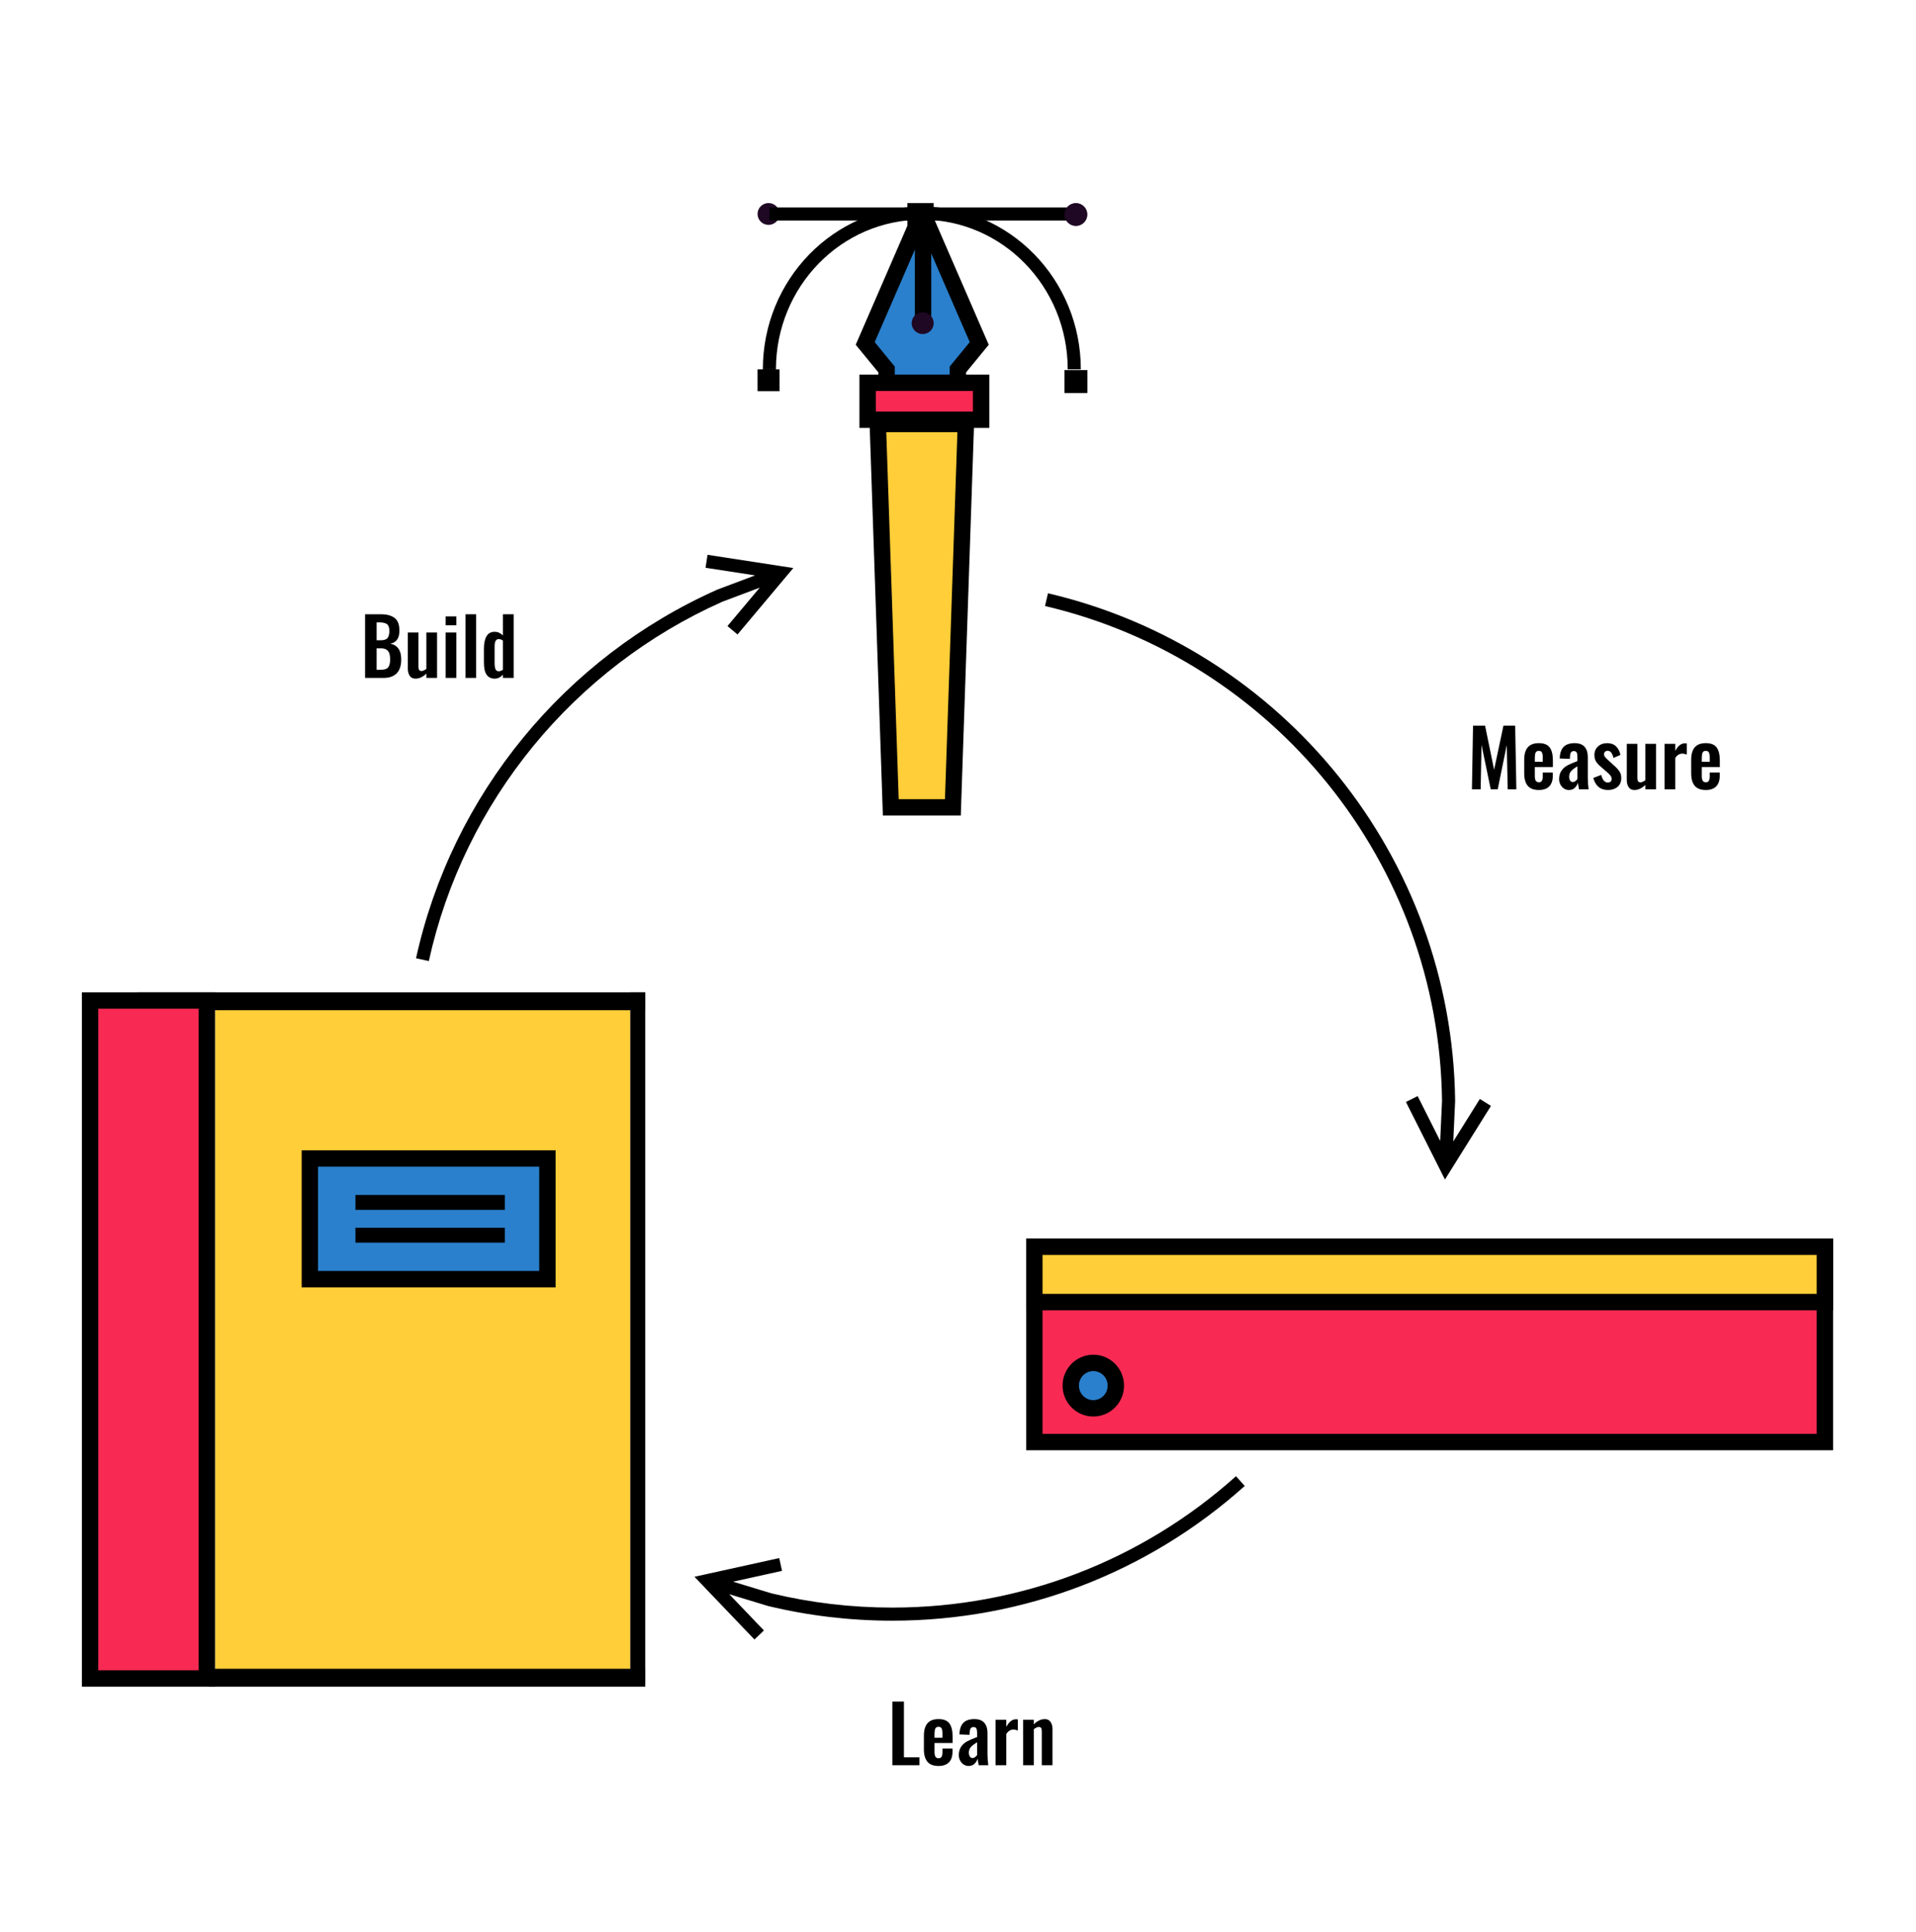 <?xml version="1.0" encoding="UTF-8"?>
<svg width="585px" height="590px" viewBox="0 0 585 590" version="1.1" xmlns="http://www.w3.org/2000/svg" xmlns:xlink="http://www.w3.org/1999/xlink">
    <!-- Generator: Sketch 52.2 (67145) - http://www.bohemiancoding.com/sketch -->
    <title>major_process_illus</title>
    <desc>Created with Sketch.</desc>
    <g id="major_process_illus" stroke="none" stroke-width="1" fill="none" fill-rule="evenodd">
        <g id="Group-4" transform="translate(231, 62)" fill-rule="nonzero">
            <polygon id="Path-6" fill="#2A80CC" transform="translate(50.5, 32) scale(-1, 1) translate(-50.5, -32) " points="49.998 5 67.5 42.651 60.591 48.101 60.591 59 39.485 59 39.485 48.101 33.5 40.174"></polygon>
            <g id="Group-14" transform="translate(50.5, 94) scale(-1, 1) translate(-50.5, -94) translate(0, 0)">
                <g id="Group-13" transform="translate(4, 0)">
                    <g id="Group-12" transform="translate(28.96, 2.564)" stroke="#000000" stroke-width="5">
                        <polyline id="Path-3" points="17.551 0.41 34.872 40.299 28.341 48.269 28.341 51.984"></polyline>
                        <polyline id="Path" points="6.584 51.984 6.584 48.269 0.053 40.299 17.374 0.41"></polyline>
                    </g>
                    <path d="M46.165,3.077 L46.165,34.973" id="Path-4" stroke="#000000" stroke-width="5"></path>
                    <ellipse id="Oval" fill="#1F0824" cx="46.284" cy="36.671" rx="3.361" ry="3.334"></ellipse>
                    <ellipse id="Oval-Copy" fill="#1F0824" cx="93.344" cy="3.334" rx="3.361" ry="3.334"></ellipse>
                    <rect id="Rectangle" stroke="#000000" stroke-width="5" fill="#F82A54" x="28.443" y="54.879" width="34.648" height="11.283"></rect>
                    <g id="Group-11" transform="translate(30.511, 64.624)" fill="#FFCE38" stroke="#000000" stroke-width="5">
                        <path d="M2.586,2.83 L6.554,119.897 L25.509,119.897 L29.476,2.83 L2.586,2.83 Z" id="Rectangle"></path>
                    </g>
                    <path d="M93.085,50.776 C93.085,24.433 72.247,3.077 46.543,3.077 C20.838,3.077 0,24.433 0,50.776" id="Path" stroke="#000000" stroke-width="4"></path>
                    <rect id="Rectangle-Copy-31" fill="#000000" x="42.923" y="0" width="8.026" height="7.96"></rect>
                    <rect id="Rectangle-Copy-30" fill="#000000" x="89.982" y="50.776" width="6.723" height="6.668"></rect>
                    <path d="M0,3.334 L93.085,3.334" id="Path-5" stroke="#000000" stroke-width="4"></path>
                </g>
                <circle id="Oval-Copy-2" fill="#1F0824" cx="3.5" cy="3.5" r="3.5"></circle>
                <rect id="Rectangle" fill="#000000" x="0" y="51" width="7" height="7"></rect>
            </g>
        </g>
        <path d="M272.464,519.56 L275.992,519.56 L275.992,536.576 L280.72,536.576 L280.72,539 L272.464,539 L272.464,519.56 Z M286.552,539.216 C285.016,539.216 283.888,538.788 283.168,537.932 C282.448,537.076 282.088,535.808 282.088,534.128 L282.088,530 C282.088,528.304 282.452,527.032 283.18,526.184 C283.908,525.336 285.032,524.912 286.552,524.912 C288.12,524.912 289.228,525.352 289.876,526.232 C290.524,527.112 290.848,528.44 290.848,530.216 L290.848,532.208 L285.328,532.208 L285.328,534.944 C285.328,535.616 285.428,536.104 285.628,536.408 C285.828,536.712 286.144,536.864 286.576,536.864 C286.992,536.864 287.292,536.716 287.476,536.42 C287.66,536.124 287.752,535.672 287.752,535.064 L287.752,533.888 L290.824,533.888 L290.824,534.848 C290.824,536.272 290.464,537.356 289.744,538.1 C289.024,538.844 287.96,539.216 286.552,539.216 Z M287.752,530.6 L287.752,529.28 C287.752,528.56 287.664,528.044 287.488,527.732 C287.312,527.42 287,527.264 286.552,527.264 C286.088,527.264 285.768,527.432 285.592,527.768 C285.416,528.104 285.328,528.728 285.328,529.64 L285.328,530.6 L287.752,530.6 Z M295.744,539.216 C295.152,539.216 294.628,539.056 294.172,538.736 C293.716,538.416 293.364,538.004 293.116,537.5 C292.868,536.996 292.744,536.472 292.744,535.928 C292.744,534.856 292.996,533.972 293.5,533.276 C294.004,532.58 294.628,532.04 295.372,531.656 C296.116,531.272 297.104,530.848 298.336,530.384 L298.336,529.184 C298.336,528.544 298.26,528.076 298.108,527.78 C297.956,527.484 297.664,527.336 297.232,527.336 C296.496,527.336 296.112,527.848 296.08,528.872 L296.032,529.712 L292.936,529.592 C292.984,527.992 293.38,526.812 294.124,526.052 C294.868,525.292 295.992,524.912 297.496,524.912 C298.856,524.912 299.864,525.284 300.52,526.028 C301.176,526.772 301.504,527.824 301.504,529.184 L301.504,535.592 C301.504,536.584 301.584,537.72 301.744,539 L298.816,539 C298.656,538.136 298.544,537.472 298.48,537.008 C298.288,537.632 297.964,538.156 297.508,538.58 C297.052,539.004 296.464,539.216 295.744,539.216 Z M296.944,536.792 C297.216,536.792 297.476,536.696 297.724,536.504 C297.972,536.312 298.176,536.104 298.336,535.88 L298.336,531.992 C297.488,532.488 296.856,532.964 296.44,533.42 C296.024,533.876 295.816,534.448 295.816,535.136 C295.816,535.648 295.916,536.052 296.116,536.348 C296.316,536.644 296.592,536.792 296.944,536.792 Z M303.976,525.128 L307.24,525.128 L307.24,527.264 C307.704,526.448 308.176,525.86 308.656,525.5 C309.136,525.14 309.672,524.96 310.264,524.96 C310.472,524.96 310.64,524.976 310.768,525.008 L310.768,528.392 C310.256,528.2 309.808,528.104 309.424,528.104 C308.56,528.104 307.832,528.552 307.24,529.448 L307.24,539 L303.976,539 L303.976,525.128 Z M312.376,525.128 L315.64,525.128 L315.64,526.496 C316.744,525.44 317.864,524.912 319,524.912 C319.784,524.912 320.372,525.2 320.764,525.776 C321.156,526.352 321.352,527.08 321.352,527.96 L321.352,539 L318.088,539 L318.088,528.608 C318.088,528.16 318.02,527.832 317.884,527.624 C317.748,527.416 317.504,527.312 317.152,527.312 C316.768,527.312 316.264,527.536 315.64,527.984 L315.64,539 L312.376,539 L312.376,525.128 Z" id="Learn-Copy-2" fill="#000000"></path>
        <path d="M449.752,221.56 L453.424,221.56 L456.184,235.024 L459.04,221.56 L462.616,221.56 L462.976,241 L460.336,241 L460.048,227.488 L457.288,241 L455.152,241 L452.344,227.44 L452.08,241 L449.416,241 L449.752,221.56 Z M469.84,241.216 C468.304,241.216 467.176,240.788 466.456,239.932 C465.736,239.076 465.376,237.808 465.376,236.128 L465.376,232 C465.376,230.304 465.74,229.032 466.468,228.184 C467.196,227.336 468.32,226.912 469.84,226.912 C471.408,226.912 472.516,227.352 473.164,228.232 C473.812,229.112 474.136,230.44 474.136,232.216 L474.136,234.208 L468.616,234.208 L468.616,236.944 C468.616,237.616 468.716,238.104 468.916,238.408 C469.116,238.712 469.432,238.864 469.864,238.864 C470.28,238.864 470.58,238.716 470.764,238.42 C470.948,238.124 471.04,237.672 471.04,237.064 L471.04,235.888 L474.112,235.888 L474.112,236.848 C474.112,238.272 473.752,239.356 473.032,240.1 C472.312,240.844 471.248,241.216 469.84,241.216 Z M471.04,232.6 L471.04,231.28 C471.04,230.56 470.952,230.044 470.776,229.732 C470.6,229.42 470.288,229.264 469.84,229.264 C469.376,229.264 469.056,229.432 468.88,229.768 C468.704,230.104 468.616,230.728 468.616,231.64 L468.616,232.6 L471.04,232.6 Z M479.032,241.216 C478.44,241.216 477.916,241.056 477.46,240.736 C477.004,240.416 476.652,240.004 476.404,239.5 C476.156,238.996 476.032,238.472 476.032,237.928 C476.032,236.856 476.284,235.972 476.788,235.276 C477.292,234.58 477.916,234.04 478.66,233.656 C479.404,233.272 480.392,232.848 481.624,232.384 L481.624,231.184 C481.624,230.544 481.548,230.076 481.396,229.78 C481.244,229.484 480.952,229.336 480.52,229.336 C479.784,229.336 479.4,229.848 479.368,230.872 L479.32,231.712 L476.224,231.592 C476.272,229.992 476.668,228.812 477.412,228.052 C478.156,227.292 479.28,226.912 480.784,226.912 C482.144,226.912 483.152,227.284 483.808,228.028 C484.464,228.772 484.792,229.824 484.792,231.184 L484.792,237.592 C484.792,238.584 484.872,239.72 485.032,241 L482.104,241 C481.944,240.136 481.832,239.472 481.768,239.008 C481.576,239.632 481.252,240.156 480.796,240.58 C480.34,241.004 479.752,241.216 479.032,241.216 Z M480.232,238.792 C480.504,238.792 480.764,238.696 481.012,238.504 C481.26,238.312 481.464,238.104 481.624,237.88 L481.624,233.992 C480.776,234.488 480.144,234.964 479.728,235.42 C479.312,235.876 479.104,236.448 479.104,237.136 C479.104,237.648 479.204,238.052 479.404,238.348 C479.604,238.644 479.88,238.792 480.232,238.792 Z M490.96,241.216 C489.792,241.216 488.832,240.904 488.08,240.28 C487.328,239.656 486.792,238.744 486.472,237.544 L488.896,236.608 C489.264,238.16 489.936,238.936 490.912,238.936 C491.28,238.936 491.564,238.84 491.764,238.648 C491.964,238.456 492.064,238.192 492.064,237.856 C492.064,237.488 491.952,237.148 491.728,236.836 C491.504,236.524 491.104,236.128 490.528,235.648 L488.872,234.208 C488.168,233.632 487.648,233.072 487.312,232.528 C486.976,231.984 486.808,231.32 486.808,230.536 C486.808,229.448 487.18,228.572 487.924,227.908 C488.668,227.244 489.608,226.912 490.744,226.912 C491.832,226.912 492.72,227.236 493.408,227.884 C494.096,228.532 494.544,229.408 494.752,230.512 L492.616,231.424 C492.488,230.784 492.276,230.26 491.98,229.852 C491.684,229.444 491.304,229.24 490.84,229.24 C490.504,229.24 490.236,229.344 490.036,229.552 C489.836,229.76 489.736,230.024 489.736,230.344 C489.736,230.6 489.848,230.872 490.072,231.16 C490.296,231.448 490.632,231.784 491.08,232.168 L492.76,233.704 C493.48,234.328 494.036,234.924 494.428,235.492 C494.82,236.06 495.016,236.744 495.016,237.544 C495.016,238.712 494.636,239.616 493.876,240.256 C493.116,240.896 492.144,241.216 490.96,241.216 Z M499.024,241.216 C498.24,241.216 497.656,240.928 497.272,240.352 C496.888,239.776 496.696,239.048 496.696,238.168 L496.696,227.128 L499.936,227.128 L499.936,237.568 C499.936,238 500.008,238.328 500.152,238.552 C500.296,238.776 500.544,238.888 500.896,238.888 C501.264,238.888 501.752,238.672 502.36,238.24 L502.36,227.128 L505.624,227.128 L505.624,241 L502.36,241 L502.36,239.68 C501.288,240.704 500.176,241.216 499.024,241.216 Z M508.216,227.128 L511.48,227.128 L511.48,229.264 C511.944,228.448 512.416,227.86 512.896,227.5 C513.376,227.14 513.912,226.96 514.504,226.96 C514.712,226.96 514.88,226.976 515.008,227.008 L515.008,230.392 C514.496,230.2 514.048,230.104 513.664,230.104 C512.8,230.104 512.072,230.552 511.48,231.448 L511.48,241 L508.216,241 L508.216,227.128 Z M520.816,241.216 C519.28,241.216 518.152,240.788 517.432,239.932 C516.712,239.076 516.352,237.808 516.352,236.128 L516.352,232 C516.352,230.304 516.716,229.032 517.444,228.184 C518.172,227.336 519.296,226.912 520.816,226.912 C522.384,226.912 523.492,227.352 524.14,228.232 C524.788,229.112 525.112,230.44 525.112,232.216 L525.112,234.208 L519.592,234.208 L519.592,236.944 C519.592,237.616 519.692,238.104 519.892,238.408 C520.092,238.712 520.408,238.864 520.84,238.864 C521.256,238.864 521.556,238.716 521.74,238.42 C521.924,238.124 522.016,237.672 522.016,237.064 L522.016,235.888 L525.088,235.888 L525.088,236.848 C525.088,238.272 524.728,239.356 524.008,240.1 C523.288,240.844 522.224,241.216 520.816,241.216 Z M522.016,232.6 L522.016,231.28 C522.016,230.56 521.928,230.044 521.752,229.732 C521.576,229.42 521.264,229.264 520.816,229.264 C520.352,229.264 520.032,229.432 519.856,229.768 C519.68,230.104 519.592,230.728 519.592,231.64 L519.592,232.6 L522.016,232.6 Z" id="Measure" fill="#000000"></path>
        <path d="M111.464,187.56 L116.264,187.56 C118.104,187.56 119.512,187.936 120.488,188.688 C121.464,189.44 121.952,190.728 121.952,192.552 C121.952,193.736 121.712,194.66 121.232,195.324 C120.752,195.988 120.056,196.392 119.144,196.536 C121.384,196.968 122.504,198.568 122.504,201.336 C122.504,203.208 122.048,204.62 121.136,205.572 C120.224,206.524 118.872,207 117.08,207 L111.464,207 L111.464,187.56 Z M116.216,195.504 C117.24,195.504 117.94,195.276 118.316,194.82 C118.692,194.364 118.88,193.624 118.88,192.6 C118.88,191.608 118.636,190.932 118.148,190.572 C117.66,190.212 116.848,190.032 115.712,190.032 L114.992,190.032 L114.992,195.504 L116.216,195.504 Z M116.36,204.504 C117.4,204.504 118.12,204.256 118.52,203.76 C118.92,203.264 119.12,202.448 119.12,201.312 C119.12,200.144 118.9,199.292 118.46,198.756 C118.02,198.22 117.28,197.952 116.24,197.952 L114.992,197.952 L114.992,204.504 L116.36,204.504 Z M126.848,207.216 C126.064,207.216 125.48,206.928 125.096,206.352 C124.712,205.776 124.52,205.048 124.52,204.168 L124.52,193.128 L127.76,193.128 L127.76,203.568 C127.76,204 127.832,204.328 127.976,204.552 C128.12,204.776 128.368,204.888 128.72,204.888 C129.088,204.888 129.576,204.672 130.184,204.24 L130.184,193.128 L133.448,193.128 L133.448,207 L130.184,207 L130.184,205.68 C129.112,206.704 128,207.216 126.848,207.216 Z M136.064,188.208 L139.328,188.208 L139.328,190.92 L136.064,190.92 L136.064,188.208 Z M136.064,193.128 L139.328,193.128 L139.328,207 L136.064,207 L136.064,193.128 Z M142.136,187.56 L145.376,187.56 L145.376,207 L142.136,207 L142.136,187.56 Z M151.088,207.216 C149.968,207.216 149.132,206.82 148.58,206.028 C148.028,205.236 147.752,203.984 147.752,202.272 L147.752,198.024 C147.752,196.456 148.012,195.212 148.532,194.292 C149.052,193.372 149.896,192.912 151.064,192.912 C151.96,192.912 152.792,193.28 153.56,194.016 L153.56,187.56 L156.848,187.56 L156.848,207 L153.56,207 L153.56,206.016 C152.792,206.816 151.968,207.216 151.088,207.216 Z M152.264,204.96 C152.68,204.96 153.112,204.808 153.56,204.504 L153.56,195.6 C153.144,195.296 152.712,195.144 152.264,195.144 C151.432,195.144 151.016,195.872 151.016,197.328 L151.016,202.512 C151.016,203.296 151.104,203.9 151.28,204.324 C151.456,204.748 151.784,204.96 152.264,204.96 Z" id="Build" fill="#000000"></path>
        <g id="Group-3" transform="translate(436, 410) scale(1, -1) translate(-436, -410) translate(312, 377)" fill-rule="nonzero" stroke="#000000" stroke-width="5">
            <g id="Group-11" transform="translate(124.185, 32.681) rotate(90) translate(-124.185, -32.681) translate(91.685, -90.819)">
                <rect id="Rectangle" fill="#F82A54" x="2.5" y="2.5" width="59.638" height="241.371"></rect>
                <rect id="Rectangle" fill="#FFCE38" x="45.245" y="2.5" width="16.894" height="241.371"></rect>
            </g>
            <ellipse id="Oval" fill="#2A80CC" transform="translate(21.809, 19.919) rotate(90) translate(-21.809, -19.919) " cx="21.809" cy="19.919" rx="6.935" ry="6.883"></ellipse>
        </g>
        <path id="Path" d="M443.718,348.542 L451.833,335.558 L455.225,337.678 L443.063,357.137 L441.179,360.152 L439.581,356.976 L429.266,336.477 L432.84,334.679 L439.722,348.357 L440.286,336.157 C439.422,263.562 388.921,201.405 319.065,185.045 L319.977,181.15 C391.634,197.932 443.427,261.699 444.287,336.168 L444.285,336.284 L443.718,348.542 Z" fill="#000000" fill-rule="nonzero"></path>
        <path id="Path" d="M222.657,486.772 L233.24,497.838 L230.349,500.602 L214.49,484.018 L212.032,481.448 L215.504,480.683 L237.913,475.741 L238.774,479.648 L223.822,482.945 L235.526,486.506 C247.517,489.388 259.88,490.858 272.438,490.858 C311.712,490.857 348.733,476.415 377.383,450.742 L380.053,453.721 C350.676,480.045 312.707,494.857 272.438,494.858 C259.544,494.858 246.847,493.346 234.532,490.381 L234.418,490.35 L222.657,486.772 Z" fill="#000000" fill-rule="nonzero"></path>
        <path id="Path" d="M230.554,175.689 L215.42,173.362 L216.028,169.408 L238.708,172.896 L242.222,173.436 L239.936,176.159 L225.178,193.73 L222.115,191.158 L231.962,179.433 L220.585,183.713 C175.172,203.938 141.648,244.731 130.93,293.452 L127.024,292.593 C138.019,242.606 172.417,200.766 219.013,180.034 L219.121,179.99 L230.554,175.689 Z" fill="#000000" fill-rule="nonzero"></path>
        <g id="Group-2" transform="translate(25, 303)">
            <g id="Group" transform="translate(4.17, 0)">
                <path d="" id="Path-7" stroke="#979797" fill-rule="nonzero"></path>
                <rect id="Rectangle-Copy" fill="#FFCE38" fill-rule="nonzero" x="36.485" y="4.549" width="126.785" height="203.811"></rect>
                <rect id="Rectangle" fill="#000000" fill-rule="nonzero" x="163.27" y="0" width="4.561" height="211.09"></rect>
                <rect id="Rectangle" fill="#000000" fill-rule="nonzero" x="12.77" y="0" width="155.061" height="5.459"></rect>
                <rect id="Rectangle-Copy-2" fill="#000000" fill-rule="nonzero" x="34.661" y="206.541" width="133.17" height="5.459"></rect>
                <rect id="Rectangle" stroke="#000000" stroke-width="5" fill="#2A80CC" fill-rule="nonzero" x="65.436" y="50.723" width="72.53" height="36.854"></rect>
                <rect id="Rectangle" fill="#000000" x="79.355" y="61.871" width="45.606" height="4.549"></rect>
                <rect id="Rectangle" fill="#000000" x="79.355" y="71.88" width="45.606" height="4.549"></rect>
                <rect id="Rectangle" fill="#F82A54" fill-rule="nonzero" x="0" y="4.549" width="31.924" height="203.811"></rect>
            </g>
            <rect id="Rectangle" stroke="#000000" stroke-width="5" fill-rule="nonzero" x="2.5" y="2.5" width="35.655" height="207"></rect>
        </g>
    </g>
</svg>